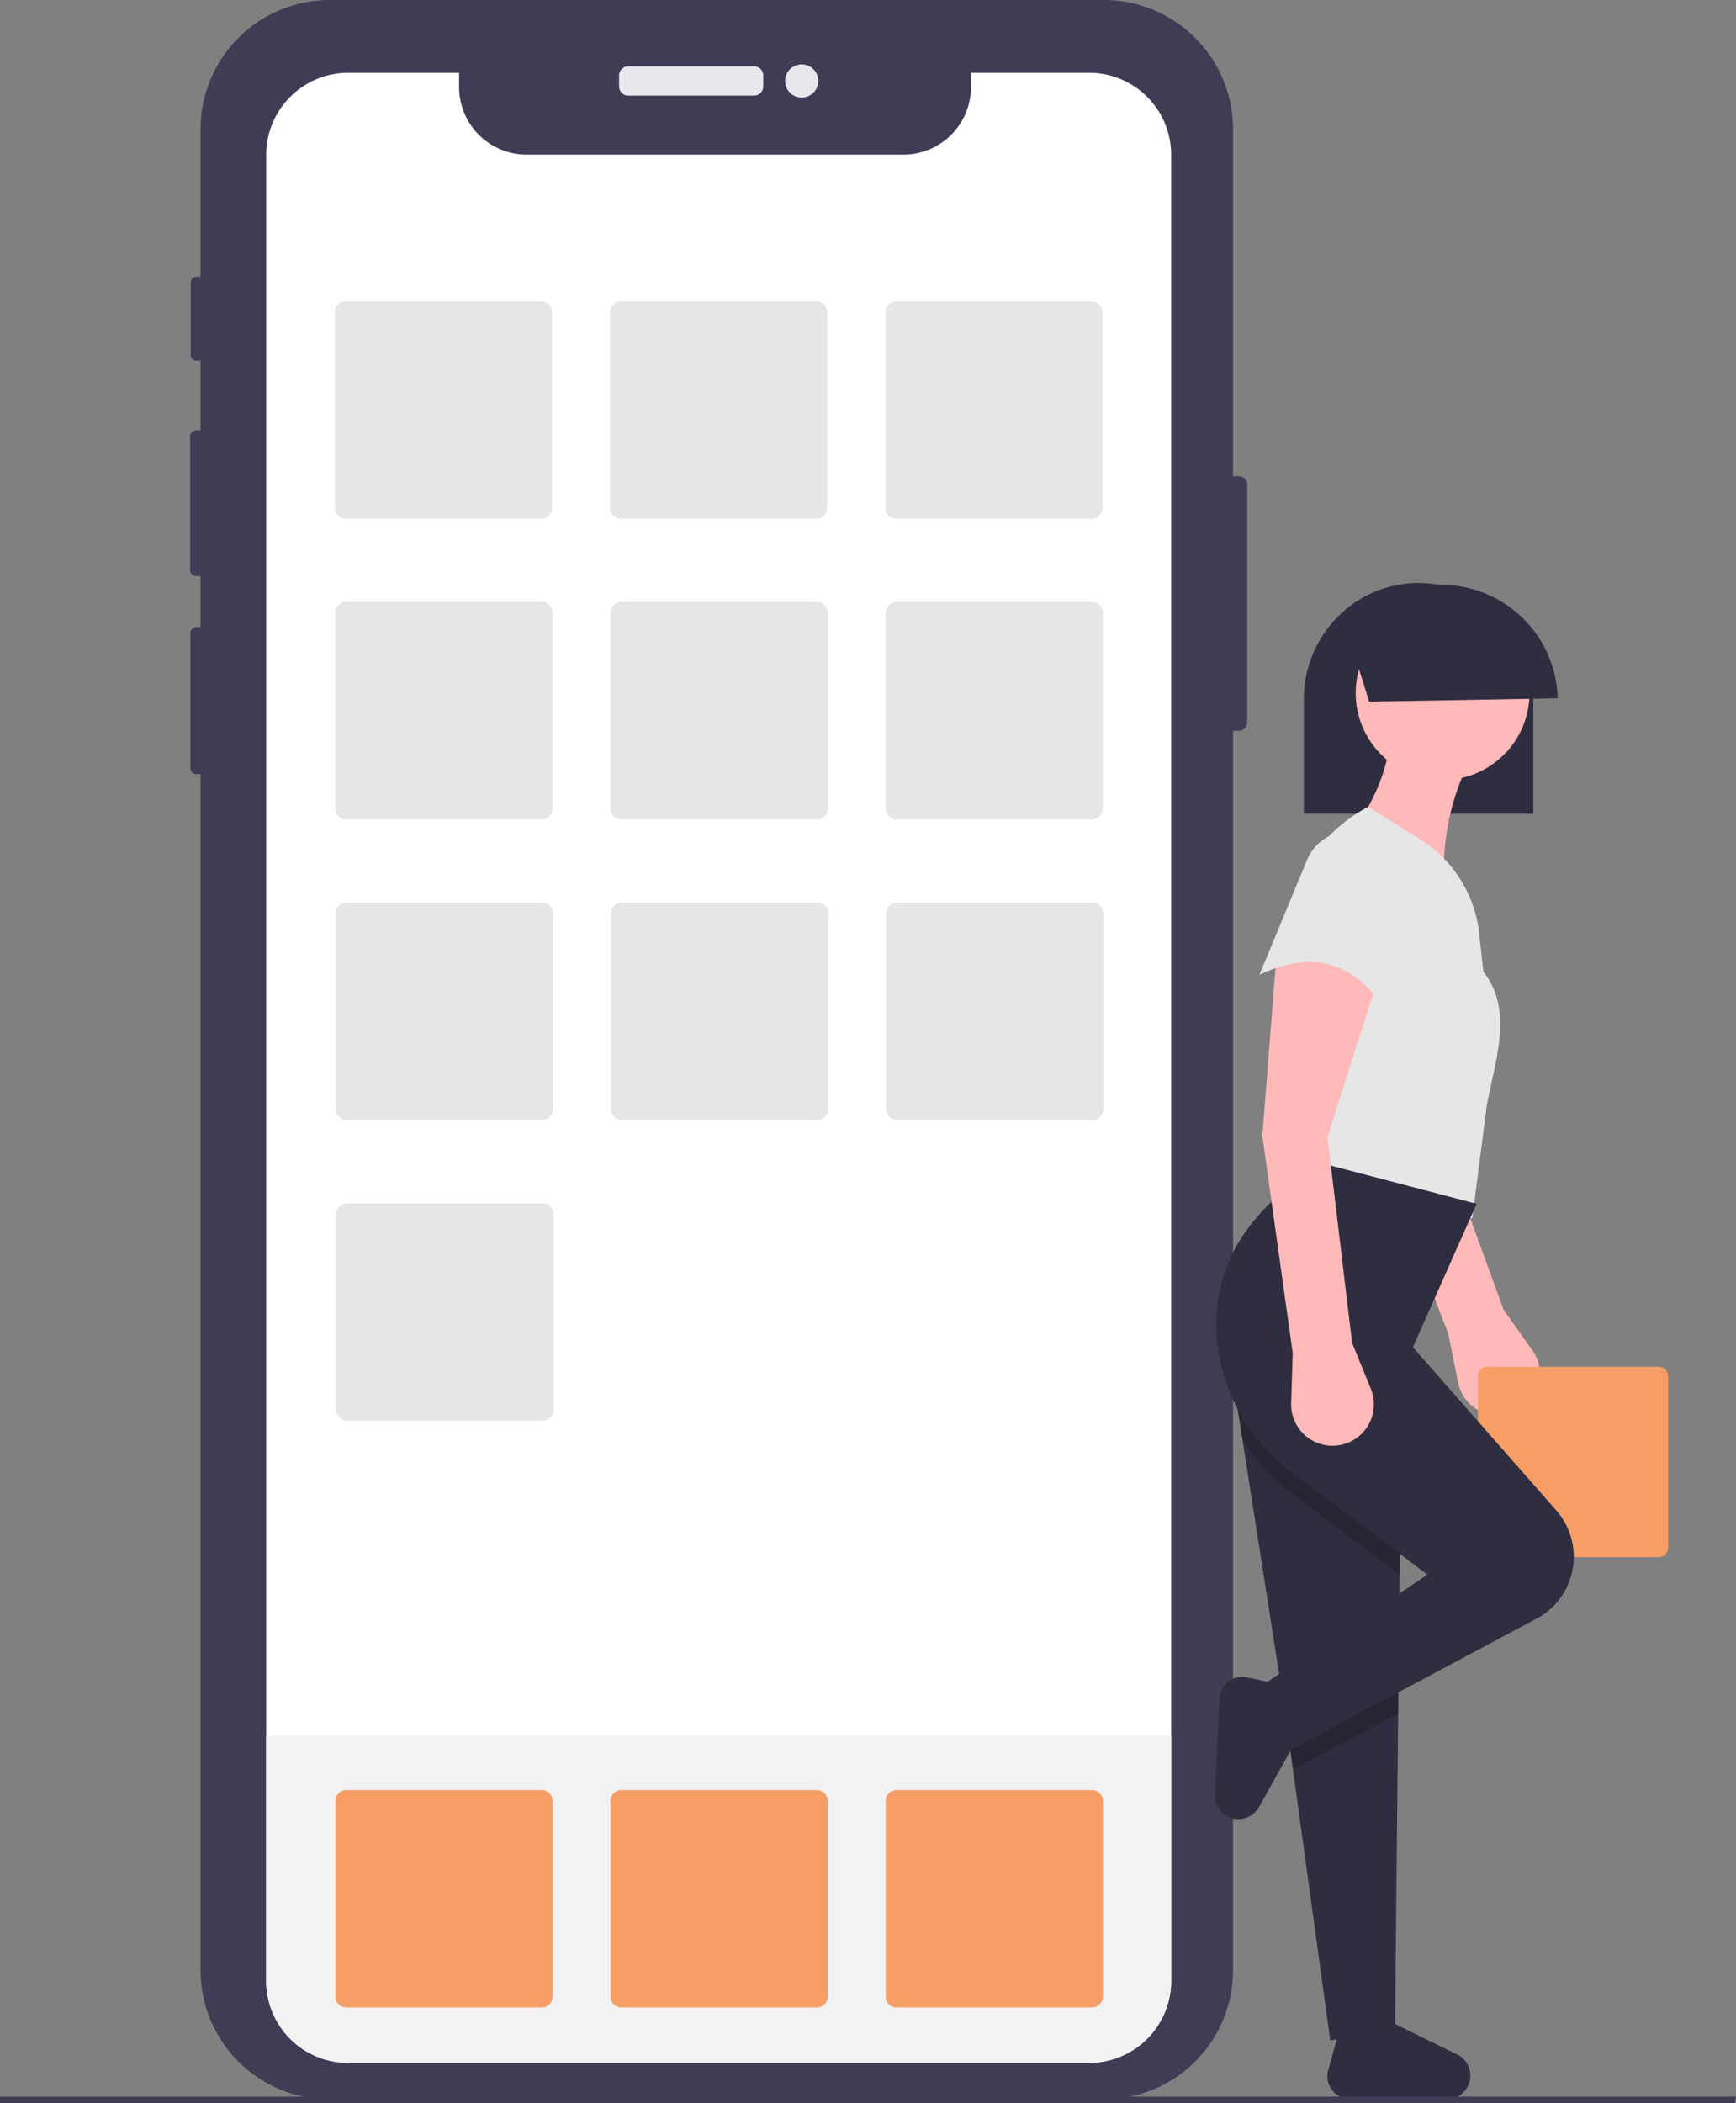<svg id="acf6401d-94a8-428e-9730-6b41bf40021d" data-name="Layer 1" xmlns="http://www.w3.org/2000/svg" width="574.476" height="695.655" viewBox="0 0 574.476 695.655"><rect x="0" y="0" width="574.476" height="695.655" fill="#808080" stroke="none"/><path d="M725.498,262.431v78.691a2.751,2.751,0,0,1-2.744,2.744h-1.953V753.797A42.775,42.775,0,0,1,678.029,796.569H421.887a42.764,42.764,0,0,1-42.76-42.768V358.243h-1.414a1.938,1.938,0,0,1-1.941-1.929V311.529a1.941,1.941,0,0,1,1.94-1.941h1.415V292.719h-1.426a2.033,2.033,0,0,1-2.025-2.037V246.508a2.03,2.03,0,0,1,2.025-2.025h1.426V221.456h-1.45a1.795,1.795,0,0,1-1.797-1.792V195.553a1.805,1.805,0,0,1,1.797-1.809h1.45V144.933a42.762,42.762,0,0,1,42.76-42.76H678.029a42.772,42.772,0,0,1,42.772,42.76V259.687h1.953A2.751,2.751,0,0,1,725.498,262.431Z" transform="translate(-312.762 -102.173)" fill="#3f3d56"/><path d="M207.914,21.933h41.622a3.045,3.045,0,0,1,3.045,3.045v3.597a3.045,3.045,0,0,1-3.045,3.045H207.914a3.045,3.045,0,0,1-3.045-3.045v-3.598A3.045,3.045,0,0,1,207.914,21.933Z" fill="#e6e8ec"/><circle cx="265.291" cy="26.778" r="5.495" fill="#e6e8ec"/><path d="M700.32,153.372V757.347a27.141,27.141,0,0,1-27.137,27.125H427.991a27.095,27.095,0,0,1-27.137-27.053V153.396a27.136,27.136,0,0,1,27.137-27.137h36.698v4.709a22.345,22.345,0,0,0,22.345,22.345H611.732a22.345,22.345,0,0,0,22.345-22.345v-4.709h39.106A27.115,27.115,0,0,1,700.32,153.372Z" transform="translate(-312.762 -102.173)" fill="#fff"/><path d="M700.32,676.284v81.064a27.141,27.141,0,0,1-27.137,27.125H427.991a27.095,27.095,0,0,1-27.137-27.053V676.284Z" transform="translate(-312.762 -102.173)" fill="#f2f2f2"/><path d="M427.182,201.835a3.598,3.598,0,0,0-3.594,3.594v64.698a3.598,3.598,0,0,0,3.594,3.594h64.698a3.598,3.598,0,0,0,3.594-3.594V205.429a3.598,3.598,0,0,0-3.594-3.594Z" transform="translate(-312.762 -102.173)" fill="#e6e6e6"/><path d="M518.238,201.835a3.598,3.598,0,0,0-3.594,3.594v64.698a3.598,3.598,0,0,0,3.594,3.594h64.698a3.598,3.598,0,0,0,3.594-3.594V205.429a3.598,3.598,0,0,0-3.594-3.594Z" transform="translate(-312.762 -102.173)" fill="#e6e6e6"/><path d="M609.294,201.835a3.598,3.598,0,0,0-3.594,3.594v64.698a3.598,3.598,0,0,0,3.594,3.594H673.991a3.598,3.598,0,0,0,3.594-3.594V205.429a3.598,3.598,0,0,0-3.594-3.594Z" transform="translate(-312.762 -102.173)" fill="#e6e6e6"/><path d="M427.332,301.278a3.598,3.598,0,0,0-3.594,3.594v64.698a3.598,3.598,0,0,0,3.594,3.594H492.029a3.598,3.598,0,0,0,3.594-3.594V304.872a3.598,3.598,0,0,0-3.594-3.594Z" transform="translate(-312.762 -102.173)" fill="#e6e6e6"/><path d="M518.388,301.278a3.598,3.598,0,0,0-3.594,3.594v64.698a3.598,3.598,0,0,0,3.594,3.594H583.085a3.598,3.598,0,0,0,3.594-3.594V304.872a3.598,3.598,0,0,0-3.594-3.594Z" transform="translate(-312.762 -102.173)" fill="#e6e6e6"/><path d="M609.444,301.278a3.598,3.598,0,0,0-3.594,3.594v64.698a3.598,3.598,0,0,0,3.594,3.594h64.698a3.598,3.598,0,0,0,3.594-3.594V304.872a3.598,3.598,0,0,0-3.594-3.594Z" transform="translate(-312.762 -102.173)" fill="#e6e6e6"/><path d="M427.482,400.72a3.598,3.598,0,0,0-3.594,3.594V469.012a3.598,3.598,0,0,0,3.594,3.594H492.179a3.598,3.598,0,0,0,3.594-3.594V404.314a3.598,3.598,0,0,0-3.594-3.594Z" transform="translate(-312.762 -102.173)" fill="#e6e6e6"/><path d="M518.538,400.72a3.598,3.598,0,0,0-3.594,3.594V469.012a3.598,3.598,0,0,0,3.594,3.594h64.698a3.598,3.598,0,0,0,3.594-3.594V404.314a3.598,3.598,0,0,0-3.594-3.594Z" transform="translate(-312.762 -102.173)" fill="#e6e6e6"/><path d="M609.593,400.72a3.598,3.598,0,0,0-3.594,3.594V469.012a3.598,3.598,0,0,0,3.594,3.594h64.698a3.598,3.598,0,0,0,3.594-3.594V404.314a3.598,3.598,0,0,0-3.594-3.594Z" transform="translate(-312.762 -102.173)" fill="#e6e6e6"/><path d="M427.332,694.255a3.598,3.598,0,0,0-3.594,3.594v64.698a3.598,3.598,0,0,0,3.594,3.594H492.029a3.598,3.598,0,0,0,3.594-3.594V697.85a3.598,3.598,0,0,0-3.594-3.594Z" transform="translate(-312.762 -102.173)" fill="#f79e66"/><path d="M518.388,694.255a3.598,3.598,0,0,0-3.594,3.594v64.698a3.598,3.598,0,0,0,3.594,3.594H583.085a3.598,3.598,0,0,0,3.594-3.594V697.85a3.598,3.598,0,0,0-3.594-3.594Z" transform="translate(-312.762 -102.173)" fill="#f79e66"/><path d="M609.444,694.255a3.598,3.598,0,0,0-3.594,3.594v64.698a3.598,3.598,0,0,0,3.594,3.594h64.698a3.598,3.598,0,0,0,3.594-3.594V697.85a3.598,3.598,0,0,0-3.594-3.594Z" transform="translate(-312.762 -102.173)" fill="#f79e66"/><path d="M427.632,500.163a3.598,3.598,0,0,0-3.594,3.594V568.455a3.598,3.598,0,0,0,3.594,3.594h64.698a3.598,3.598,0,0,0,3.594-3.594V503.757a3.598,3.598,0,0,0-3.594-3.594Z" transform="translate(-312.762 -102.173)" fill="#e6e6e6"/><path d="M791.994,543.19l3.278,16.232a13.689,13.689,0,0,0,16.546,10.618h0a13.689,13.689,0,0,0,8.028-21.262l-9.49-13.342-23.477-64.385,4.286-55.149c-13.474-5.06-27.191-10.727-34.627-.734l9.238,60.343Z" transform="translate(-312.762 -102.173)" fill="#ffb9b9"/><path d="M804.97,554.242a3.152,3.152,0,0,0-3.148,3.148v56.672a3.152,3.152,0,0,0,3.148,3.148h56.672a3.152,3.152,0,0,0,3.148-3.148V557.391a3.152,3.152,0,0,0-3.148-3.148Z" transform="translate(-312.762 -102.173)" fill="#f79e66"/><path d="M820.158,333.565c0-.334-.006-.663-.012-1.009-.532-21.061-17.204-37.559-37.957-37.559a37.43,37.43,0,0,0-26.851,11.298,38.741,38.741,0,0,0-11.122,27.27v37.766h75.942Z" transform="translate(-312.762 -102.173)" fill="#2f2e41"/><path d="M799.248,789.807h0a7.868,7.868,0,0,0-3.521-7.717l-22.583-11.083-17.026,2.149-4.021,14.416a7.672,7.672,0,0,0,6.711,8.877l31.771.069A7.868,7.868,0,0,0,799.248,789.807Z" transform="translate(-312.762 -102.173)" fill="#2f2e41"/><polygon points="408.248 457.583 410.867 474.313 411.103 475.846 421.168 540.15 424.278 560.025 425.232 566.122 427.878 585.358 440.211 674.941 461.655 670.08 462.679 566.805 462.855 549.076 463.021 534.088 463.17 520.905 463.766 467.884 408.248 457.583" fill="#2f2e41"/><circle cx="477.384" cy="229.243" r="28.752" fill="#ffb9b9"/><path d="M758.28,380.534l32.585,16.293a80.126,80.126,0,0,1,10.063-46.482l-28.273-4.313C772.274,357.385,766.53,368.917,758.28,380.534Z" transform="translate(-312.762 -102.173)" fill="#ffb9b9"/><path d="M742.466,492.665l57.503,12.459,4.792-37.377c3.119-15.986,8.744-31.622-1.106-44.182L802.211,410.645a41.717,41.717,0,0,0-19.349-30.741l-17.395-10.872C729.411,388.538,730.861,436.72,742.466,492.665Z" transform="translate(-312.762 -102.173)" fill="#e6e6e6"/><polygon points="424.278 560.025 425.232 566.122 427.878 585.358 462.679 566.805 462.855 549.076 463.021 534.088 424.278 560.025" opacity="0.2"/><path d="M721.01,559.755l2.619,16.731.236,1.533A62.978,62.978,0,0,0,739.878,595.809l36.054,27.268.596-53.021Z" transform="translate(-312.762 -102.173)" opacity="0.2"/><path d="M728.569,660.863l6.709,22.522,86.677-46.217a23.208,23.208,0,0,0,5.816-35.414l-47.449-53.981,21.085-47.44L741.029,484.519l-6.709,14.376q-21.021,19.622-18.92,45.798a61.64,61.64,0,0,0,24.481,44.113l45.234,34.201Z" transform="translate(-312.762 -102.173)" fill="#2f2e41"/><path d="M721.993,703.844h0a7.801,7.801,0,0,0,7.41-3.976L742.393,676.594l-3.213-16.708-14.519-3.058a7.606,7.606,0,0,0-8.354,7.206l-1.508,31.661A7.801,7.801,0,0,0,721.993,703.844Z" transform="translate(-312.762 -102.173)" fill="#2f2e41"/><path d="M740.549,549.69l-.517,16.552a13.689,13.689,0,0,0,13.682,14.117h0a13.689,13.689,0,0,0,12.673-18.865l-6.191-15.157L752.05,478.289l16.772-52.712c-11.962-8.005-24.021-16.656-33.544-8.626l-4.792,60.858Z" transform="translate(-312.762 -102.173)" fill="#ffb9b9"/><path d="M729.528,424.62c17.655-8.439,31.188-4.134,41.211,11.021l6.498-36.25a19.336,19.336,0,0,0-10.742-20.88h0a15.709,15.709,0,0,0-21.247,8.178Z" transform="translate(-312.762 -102.173)" fill="#e6e6e6"/><path d="M758.634,311.292l7.217,22.96,62.393-1.109a38.57,38.57,0,0,0-69.61-21.851Z" transform="translate(-312.762 -102.173)" fill="#2f2e41"/><polygon points="574.08 695.655 0 695.655 0 693.474 574.476 693.474 574.08 695.655" fill="#3f3d56"/></svg>